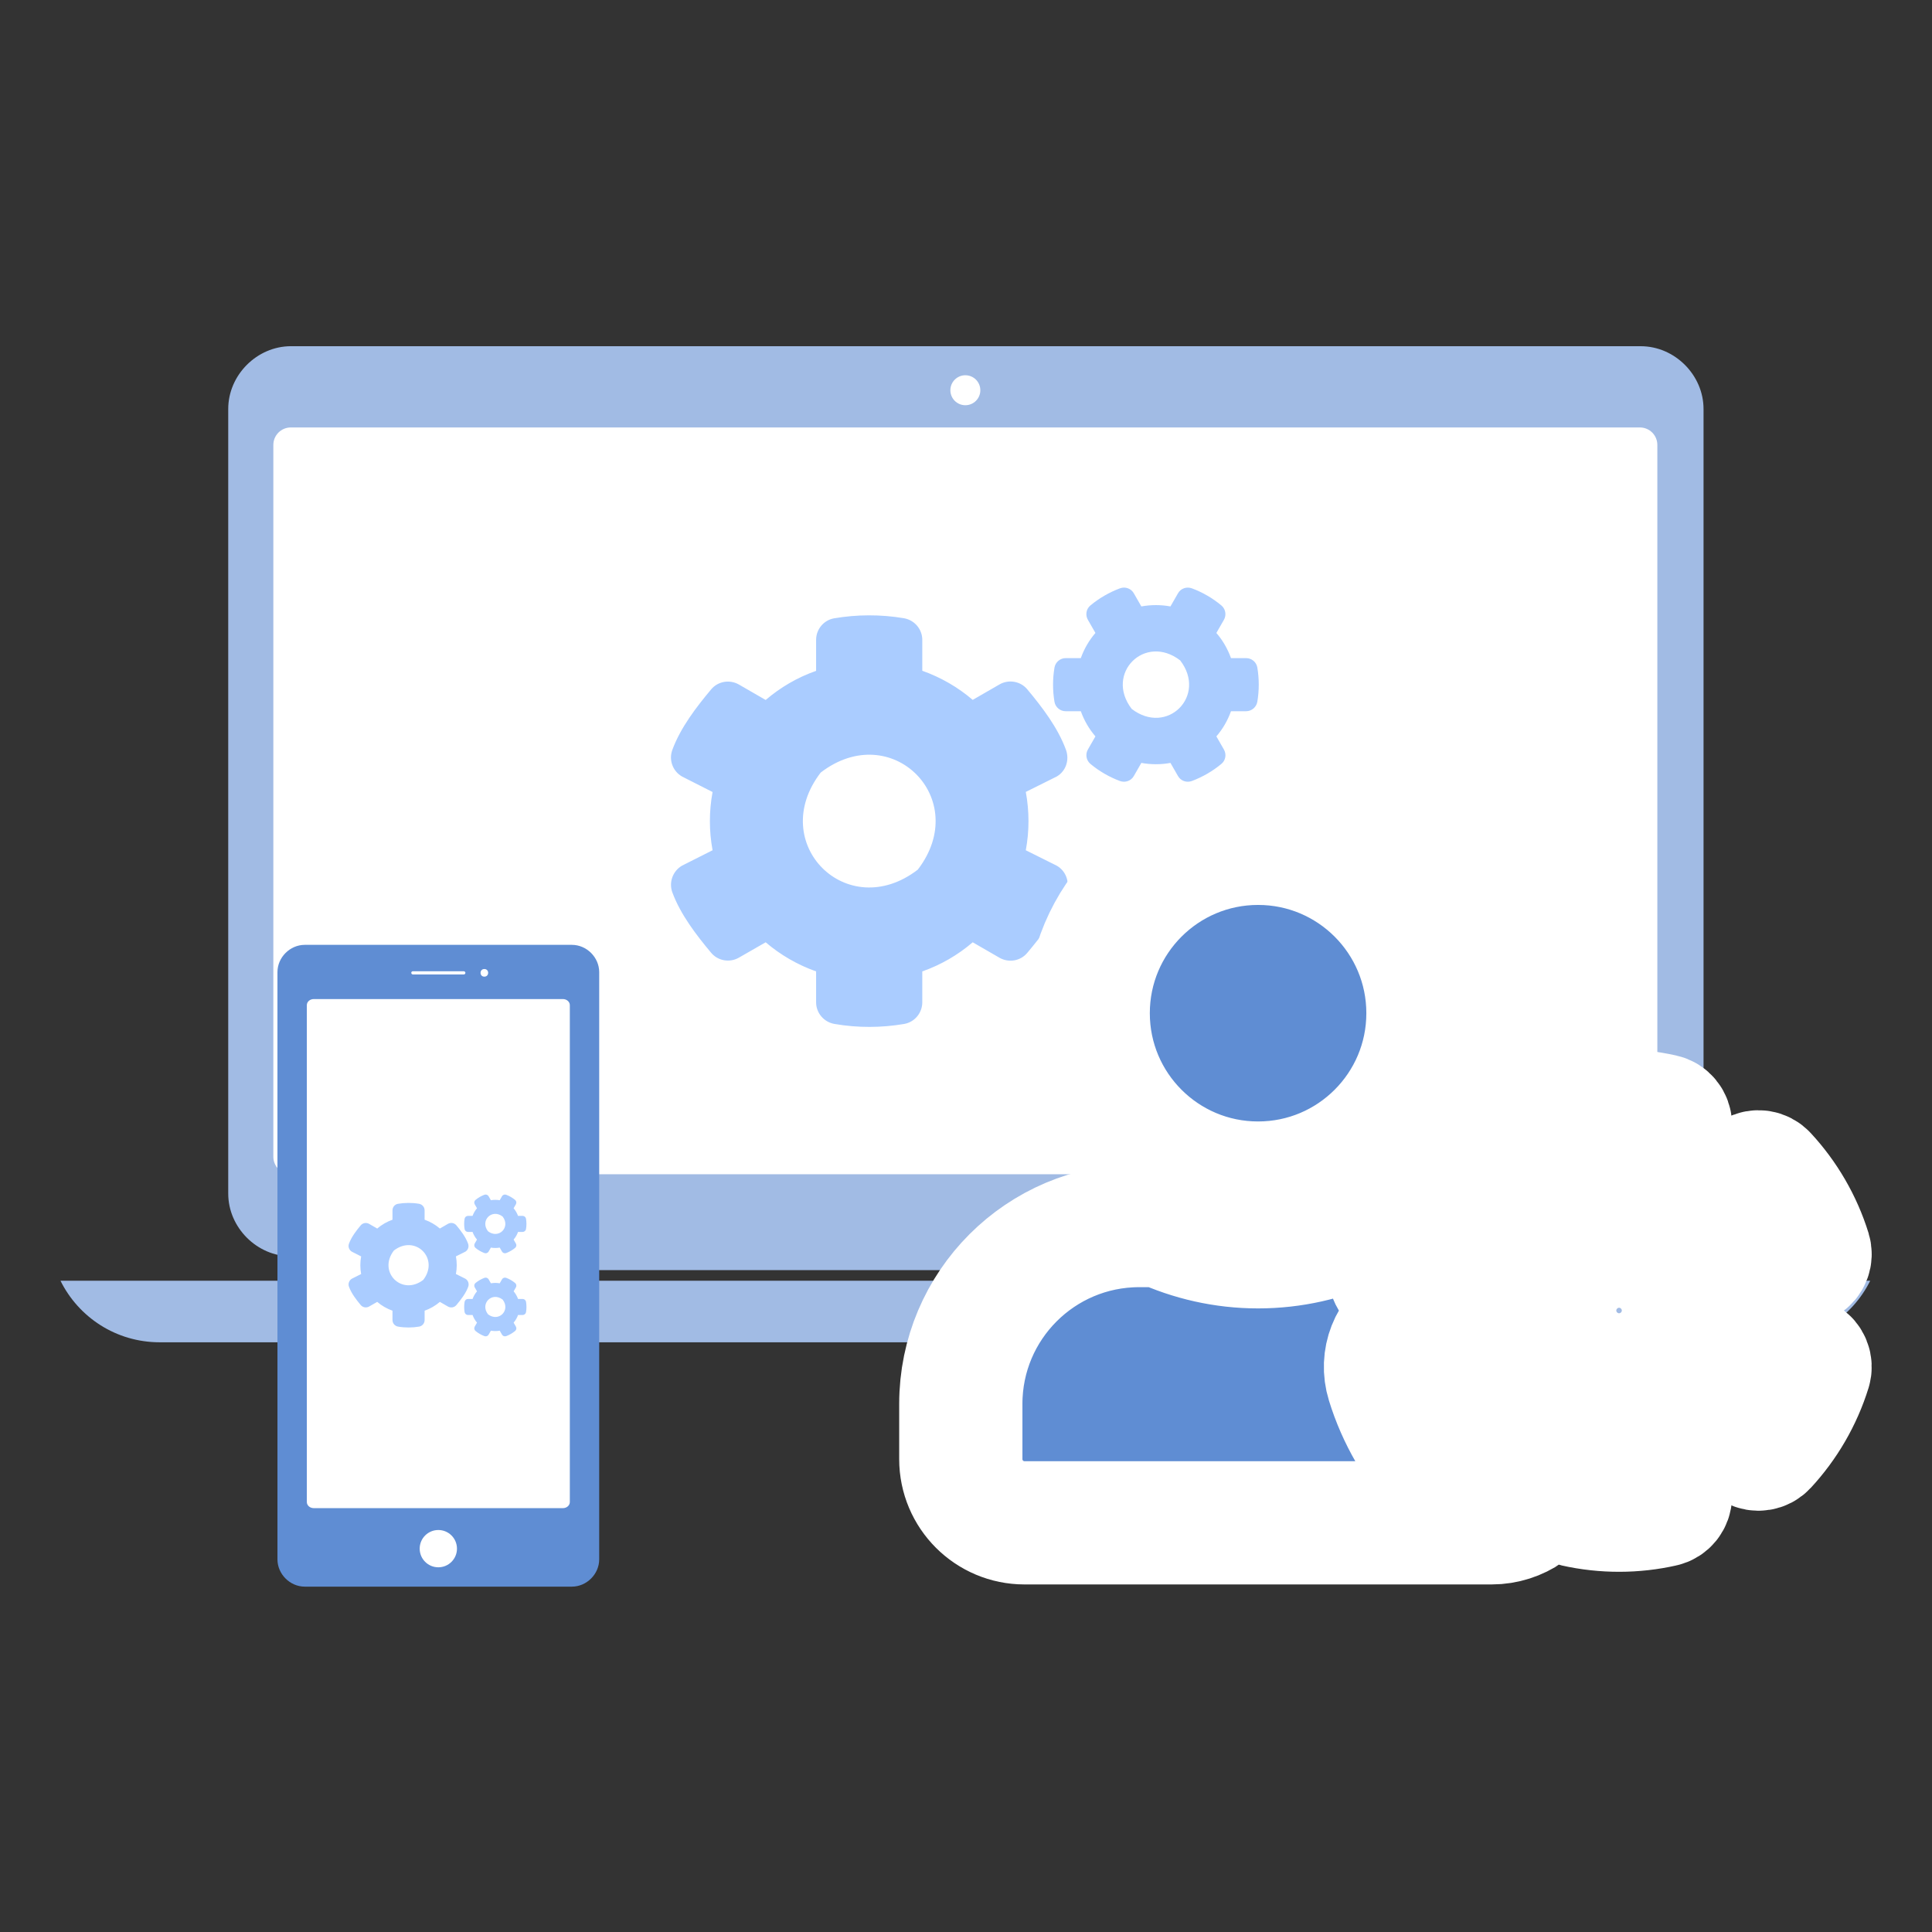 <?xml version="1.0" encoding="UTF-8" standalone="no"?>
<svg
   xmlns:dc="http://purl.org/dc/elements/1.1/"
   xmlns:cc="http://creativecommons.org/ns#"
   xmlns:rdf="http://www.w3.org/1999/02/22-rdf-syntax-ns#"
   xmlns:svg="http://www.w3.org/2000/svg"
   xmlns="http://www.w3.org/2000/svg"
   xmlns:sodipodi="http://sodipodi.sourceforge.net/DTD/sodipodi-0.dtd"
   xmlns:inkscape="http://www.inkscape.org/namespaces/inkscape"
   id="SVGRoot"
   version="1.1"
   viewBox="0 0 128 128"
   height="128"
   width="128"
   sodipodi:docname="icon-devices-fix.svg"
   inkscape:version="0.92.4 5da689c313, 2019-01-14">
  <rect x="0" y="0" width="128" height="128" fill="#333333" stroke="none"/>
  <sodipodi:namedview
     pagecolor="#ffffff"
     bordercolor="#666666"
     borderopacity="1"
     objecttolerance="10"
     gridtolerance="10"
     guidetolerance="10"
     inkscape:pageopacity="0"
     inkscape:pageshadow="2"
     inkscape:window-width="1920"
     inkscape:window-height="1010"
     id="namedview1887"
     showgrid="false"
     inkscape:zoom="5.2149124"
     inkscape:cx="21.951103"
     inkscape:cy="96.539204"
     inkscape:window-x="1600"
     inkscape:window-y="28"
     inkscape:window-maximized="1"
     inkscape:current-layer="SVGRoot" />
  <title
     id="title1601">Image </title>
  <defs
     id="defs849" />
  <g
     id="g1017"
     transform="translate(-2.8083793e-6,-0.058)">
    <g
       id="g998">
      <g
         id="g2567"
         transform="matrix(1.199,0,0,1.199,-13.346,-8.614)">
        <path
           inkscape:connector-curvature="0"
           id="rect2500"
           d="m 14.473,78.002 c 0.999,2.017 3.071,3.401 5.483,3.401 h 89.033 c 2.412,0 4.484,-1.384 5.483,-3.401 z"
           style="opacity:1;fill:#a1bbe4;fill-opacity:1;fill-rule:evenodd;stroke:none;stroke-width:3.621;stroke-linecap:round;stroke-linejoin:bevel;stroke-miterlimit:4;stroke-dasharray:none;stroke-dashoffset:0;stroke-opacity:1;paint-order:stroke fill markers" />
        <g
           id="g2517">
          <path
             inkscape:connector-curvature="0"
             id="rect2505"
             transform="matrix(0.852,0,0,0.852,11.067,4.121)"
             d="m 18.947,26.105 c -2.205,0 -4.07,1.867 -4.07,4.072 V 81.062 c 0,2.205 1.866,4.07 4.07,4.07 h 0.098 v 0.893 h 84.072 v -0.893 h 3.367 c 2.205,0 4.074,-1.866 4.074,-4.07 V 30.178 c 0,-2.205 -1.869,-4.072 -4.074,-4.072 z m 1.801,8.221 h 83.938 v 44.936 h -1.568 V 58.312 H 20.748 Z"
             style="opacity:1;fill:#a1bbe4;fill-opacity:1;fill-rule:evenodd;stroke:none;stroke-width:3.411;stroke-linecap:round;stroke-linejoin:round;stroke-miterlimit:4;stroke-dasharray:none;stroke-dashoffset:0;stroke-opacity:1;paint-order:stroke fill markers" />
          <path
             sodipodi:nodetypes="sssssssss"
             inkscape:connector-curvature="0"
             id="rect2507"
             d="m 27.202,30.852 h 74.541 c 0.536,0 0.967,0.431 0.967,0.967 v 39.33 c 0,0.536 -0.431,0.967 -0.967,0.967 H 27.202 c -0.536,0 -0.967,-0.431 -0.967,-0.967 V 31.819 c 0,-0.536 0.431,-0.967 0.967,-0.967 z"
             style="opacity:1;fill:#ffffff;fill-opacity:1;fill-rule:evenodd;stroke:none;stroke-width:5;stroke-linecap:round;stroke-linejoin:bevel;stroke-miterlimit:4;stroke-dasharray:none;stroke-dashoffset:0;stroke-opacity:1;paint-order:stroke fill markers" />
          <circle
             style="opacity:1;fill:#ffffff;fill-opacity:1;fill-rule:evenodd;stroke:none;stroke-width:2.879;stroke-linecap:round;stroke-linejoin:round;stroke-miterlimit:4;stroke-dasharray:none;stroke-dashoffset:0;stroke-opacity:1;paint-order:stroke fill markers"
             id="path2511"
             cx="64.473"
             cy="28.796"
             r="0.828" />
        </g>
      </g>
      <path
         id="path848"
         d="m 75.617,50.603 -0.499,0.87 c -0.183,0.323 -0.572,0.456 -0.919,0.329 -0.718,-0.268 -1.375,-0.651 -1.953,-1.132 -0.28,-0.231 -0.353,-0.639 -0.17,-0.955 l 0.499,-0.87 c -0.42,-0.487 -0.748,-1.053 -0.968,-1.667 h -1.004 c -0.365,0 -0.682,-0.262 -0.742,-0.627 -0.122,-0.73 -0.128,-1.497 0,-2.258 0.061,-0.365 0.377,-0.633 0.742,-0.633 h 1.004 c 0.219,-0.615 0.548,-1.181 0.968,-1.667 l -0.499,-0.87 c -0.183,-0.316 -0.116,-0.724 0.17,-0.955 0.578,-0.481 1.241,-0.864 1.953,-1.132 0.347,-0.128 0.736,0.006 0.919,0.329 l 0.499,0.87 c 0.639,-0.116 1.29,-0.116 1.929,0 l 0.499,-0.87 c 0.183,-0.323 0.572,-0.456 0.919,-0.329 0.718,0.268 1.375,0.651 1.953,1.132 0.28,0.231 0.353,0.639 0.17,0.955 l -0.499,0.87 c 0.42,0.487 0.748,1.053 0.968,1.667 h 1.004 c 0.365,0 0.682,0.262 0.742,0.627 0.122,0.73 0.128,1.497 0,2.258 -0.061,0.365 -0.377,0.633 -0.742,0.633 h -1.004 c -0.219,0.615 -0.548,1.181 -0.968,1.667 l 0.499,0.87 c 0.183,0.316 0.116,0.724 -0.17,0.955 -0.578,0.481 -1.241,0.864 -1.953,1.132 -0.347,0.128 -0.736,-0.006 -0.919,-0.329 l -0.499,-0.87 c -0.633,0.116 -1.29,0.116 -1.929,0 z m -0.639,-3.578 c 2.343,1.801 5.014,-0.87 3.213,-3.213 -2.343,-1.807 -5.014,0.87 -3.213,3.213 z m -7.016,9.365 2.051,1.022 c 0.615,0.353 0.882,1.101 0.639,1.771 -0.542,1.473 -1.607,2.824 -2.592,4.004 -0.45,0.542 -1.229,0.675 -1.844,0.323 L 64.445,62.487 c -0.974,0.834 -2.105,1.497 -3.341,1.929 v 2.045 c 0,0.706 -0.505,1.314 -1.199,1.436 -1.497,0.256 -3.067,0.268 -4.619,0 -0.7,-0.122 -1.217,-0.724 -1.217,-1.436 V 64.416 C 52.834,63.978 51.702,63.321 50.728,62.487 l -1.771,1.016 c -0.609,0.353 -1.394,0.219 -1.844,-0.323 -0.986,-1.181 -2.026,-2.531 -2.568,-3.998 -0.243,-0.663 0.024,-1.412 0.639,-1.771 l 2.026,-1.022 c -0.237,-1.272 -0.237,-2.58 0,-3.858 l -2.026,-1.028 c -0.615,-0.353 -0.888,-1.101 -0.639,-1.765 0.542,-1.473 1.582,-2.824 2.568,-4.004 0.45,-0.542 1.229,-0.675 1.844,-0.323 l 1.771,1.022 c 0.974,-0.834 2.105,-1.497 3.341,-1.929 v -2.051 c 0,-0.7 0.499,-1.308 1.193,-1.43 1.497,-0.256 3.073,-0.268 4.625,-0.006 0.7,0.122 1.217,0.724 1.217,1.436 v 2.045 c 1.235,0.438 2.367,1.095 3.341,1.929 l 1.771,-1.022 c 0.609,-0.353 1.394,-0.219 1.844,0.323 0.986,1.181 2.02,2.531 2.562,4.004 0.243,0.663 0.006,1.412 -0.609,1.771 l -2.051,1.022 c 0.237,1.278 0.237,2.586 0,3.864 z m -7.156,1.284 c 3.602,-4.686 -1.746,-10.035 -6.432,-6.432 -3.602,4.686 1.746,10.035 6.432,6.432 z m 14.811,11.118 -0.499,0.87 c -0.183,0.323 -0.572,0.456 -0.919,0.329 -0.718,-0.268 -1.375,-0.651 -1.953,-1.132 -0.28,-0.231 -0.353,-0.639 -0.17,-0.955 l 0.499,-0.87 c -0.42,-0.487 -0.748,-1.053 -0.968,-1.667 h -1.004 c -0.365,0 -0.682,-0.262 -0.742,-0.627 -0.122,-0.73 -0.128,-1.497 0,-2.258 0.061,-0.365 0.377,-0.633 0.742,-0.633 h 1.004 c 0.219,-0.615 0.548,-1.181 0.968,-1.667 l -0.499,-0.87 c -0.183,-0.316 -0.116,-0.724 0.17,-0.955 0.578,-0.481 1.241,-0.864 1.953,-1.132 0.347,-0.128 0.736,0.006 0.919,0.329 l 0.499,0.87 c 0.639,-0.116 1.29,-0.116 1.929,0 l 0.499,-0.87 c 0.183,-0.323 0.572,-0.456 0.919,-0.329 0.718,0.268 1.375,0.651 1.953,1.132 0.28,0.231 0.353,0.639 0.17,0.955 l -0.499,0.87 c 0.42,0.487 0.748,1.053 0.968,1.667 h 1.004 c 0.365,0 0.682,0.262 0.742,0.627 0.122,0.73 0.128,1.497 0,2.258 -0.061,0.365 -0.377,0.633 -0.742,0.633 h -1.004 c -0.219,0.615 -0.548,1.181 -0.968,1.667 l 0.499,0.87 c 0.183,0.316 0.116,0.724 -0.17,0.955 -0.578,0.481 -1.241,0.864 -1.953,1.132 -0.347,0.128 -0.736,-0.006 -0.919,-0.329 l -0.499,-0.87 c -0.633,0.116 -1.29,0.116 -1.929,0 z m -0.639,-3.584 c 2.343,1.801 5.014,-0.87 3.213,-3.213 -2.343,-1.801 -5.014,0.87 -3.213,3.213 z"
         inkscape:connector-curvature="0"
         style="fill:#aaccff;fill-opacity:1;stroke-width:0.061" />
    </g>
    <path
       style="fill:#5f8dd3;fill-opacity:1;stroke:#ffffff;stroke-width:8.165;stroke-miterlimit:4;stroke-dasharray:none;stroke-opacity:1;paint-order:markers stroke fill"
       inkscape:connector-curvature="0"
       d="m 117.335,88.754 c 0.229,-1.24 0.229,-2.506 0,-3.746 l 2.269,-1.31 c 0.264,-0.149 0.378,-0.457 0.29,-0.747 -0.589,-1.899 -1.6,-3.623 -2.919,-5.047 -0.202,-0.22 -0.528,-0.273 -0.791,-0.123 l -2.268,1.31 c -0.958,-0.818 -2.057,-1.451 -3.244,-1.873 v -2.62 c 0,-0.299 -0.211,-0.563 -0.501,-0.624 -1.961,-0.44 -3.957,-0.422 -5.821,0 -0.29,0.062 -0.501,0.325 -0.501,0.624 v 2.62 c -1.187,0.422 -2.286,1.055 -3.244,1.873 l -2.269,-1.31 c -0.255,-0.149 -0.589,-0.097 -0.791,0.123 -1.319,1.424 -2.33,3.148 -2.919,5.047 -0.088,0.29 0.035,0.598 0.29,0.747 l 2.269,1.31 c -0.229,1.24 -0.229,2.506 0,3.746 l -2.269,1.31 c -0.264,0.149 -0.378,0.457 -0.29,0.747 0.589,1.899 1.6,3.614 2.919,5.047 0.202,0.22 0.528,0.273 0.791,0.123 l 2.269,-1.31 c 0.958,0.818 2.057,1.451 3.244,1.873 v 2.62 c 0,0.299 0.211,0.563 0.501,0.624 1.961,0.44 3.957,0.422 5.821,0 0.29,-0.062 0.501,-0.325 0.501,-0.624 v -2.62 c 1.187,-0.422 2.286,-1.055 3.244,-1.873 l 2.268,1.31 c 0.255,0.149 0.589,0.097 0.791,-0.123 1.319,-1.424 2.33,-3.148 2.919,-5.047 0.088,-0.29 -0.035,-0.598 -0.29,-0.747 z m -10.068,2.392 c -2.356,0 -4.264,-1.917 -4.264,-4.264 0,-2.348 1.917,-4.264 4.264,-4.264 2.348,0 4.264,1.917 4.264,4.264 0,2.348 -1.908,4.264 -4.264,4.264 z M 83.351,78.44 c 6.216,0 11.255,-5.038 11.255,-11.255 0,-6.216 -5.038,-11.255 -11.255,-11.255 -6.216,0 -11.255,5.038 -11.255,11.255 0,6.216 5.038,11.255 11.255,11.255 z m 17.691,19.915 c -0.202,-0.106 -0.404,-0.229 -0.598,-0.343 l -0.695,0.404 c -0.528,0.299 -1.125,0.466 -1.723,0.466 -0.958,0 -1.882,-0.404 -2.541,-1.108 -1.609,-1.741 -2.84,-3.86 -3.535,-6.12 -0.484,-1.556 0.167,-3.201 1.574,-4.018 l 0.695,-0.404 c -0.009,-0.229 -0.009,-0.457 0,-0.686 L 93.525,86.143 c -1.407,-0.809 -2.057,-2.462 -1.574,-4.018 0.079,-0.255 0.193,-0.51 0.281,-0.765 -0.334,-0.026 -0.659,-0.106 -1.002,-0.106 h -1.468 c -1.952,0.897 -4.124,1.407 -6.41,1.407 -2.286,0 -4.449,-0.51 -6.41,-1.407 H 75.473 c -6.524,0 -11.817,5.293 -11.817,11.817 v 3.658 c 0,2.33 1.89,4.22 4.22,4.22 h 30.95 c 0.888,0 1.715,-0.281 2.392,-0.747 -0.106,-0.334 -0.176,-0.677 -0.176,-1.038 z"
       id="path859" />
    <g
       id="g989">
      <g
         id="g2559"
         transform="matrix(0.819,0,0,0.819,-107.781,34.195)">
        <path
           sodipodi:nodetypes="sssssssssccccc"
           inkscape:connector-curvature="0"
           id="path2539"
           d="m 154.045,36.961 c 0,-1.196 1.013,-2.209 2.209,-2.209 h 21.61 c 1.196,0 2.209,1.013 2.209,2.209 v 47.498 c 0,1.196 -1.013,2.21 -2.209,2.21 h -21.61 c -1.196,0 -2.209,-1.014 -2.209,-2.21 z m 7.637,8.796 v 29.907 h 12.028 v -29.907 z"
           style="color:#000000;font-style:normal;font-variant:normal;font-weight:normal;font-stretch:normal;font-size:medium;line-height:normal;font-family:sans-serif;font-variant-ligatures:normal;font-variant-position:normal;font-variant-caps:normal;font-variant-numeric:normal;font-variant-alternates:normal;font-feature-settings:normal;text-indent:0;text-align:start;text-decoration:none;text-decoration-line:none;text-decoration-style:solid;text-decoration-color:#000000;letter-spacing:normal;word-spacing:normal;text-transform:none;writing-mode:lr-tb;direction:ltr;text-orientation:mixed;dominant-baseline:auto;baseline-shift:baseline;text-anchor:start;white-space:normal;shape-padding:0;clip-rule:nonzero;display:inline;overflow:visible;visibility:visible;opacity:1;isolation:auto;mix-blend-mode:normal;color-interpolation:sRGB;color-interpolation-filters:linearRGB;solid-color:#000000;solid-opacity:1;vector-effect:none;fill:#5f8dd3;fill-opacity:1;fill-rule:evenodd;stroke:none;stroke-width:3.186;stroke-linecap:round;stroke-linejoin:bevel;stroke-miterlimit:4;stroke-dasharray:none;stroke-dashoffset:0;stroke-opacity:1;paint-order:stroke fill markers;color-rendering:auto;image-rendering:auto;shape-rendering:auto;text-rendering:auto;enable-background:accumulate" />
        <path
           style="opacity:1;fill:#ffffff;fill-opacity:1;fill-rule:evenodd;stroke:none;stroke-width:2.724;stroke-linecap:round;stroke-linejoin:bevel;stroke-miterlimit:4;stroke-dasharray:none;stroke-dashoffset:0;stroke-opacity:1;paint-order:stroke fill markers"
           d="m 156.422,39.63 v 40.196 c 0,0.273 0.251,0.493 0.562,0.493 h 20.151 c 0.312,0 0.562,-0.22 0.562,-0.493 V 39.63 c 0,-0.273 -0.251,-0.493 -0.562,-0.493 h -20.151 c -0.312,0 -0.562,0.22 -0.562,0.493 z"
           id="path2541"
           inkscape:connector-curvature="0"
           sodipodi:nodetypes="sssssssss" />
        <circle
           transform="matrix(0,1,1,0,0,0)"
           r="0.308"
           cy="170.782"
           cx="37.016"
           id="circle2543"
           style="opacity:1;fill:#ffffff;fill-opacity:1;fill-rule:evenodd;stroke:none;stroke-width:1.071;stroke-linecap:round;stroke-linejoin:round;stroke-miterlimit:4;stroke-dasharray:none;stroke-dashoffset:0;stroke-opacity:1;paint-order:stroke fill markers" />
        <rect
           style="opacity:1;fill:#ffffff;fill-opacity:1;fill-rule:evenodd;stroke:none;stroke-width:0.54;stroke-linecap:round;stroke-linejoin:round;stroke-miterlimit:4;stroke-dasharray:none;stroke-dashoffset:0;stroke-opacity:1;paint-order:stroke fill markers"
           id="rect2552"
           width="4.381"
           height="0.26"
           x="164.869"
           y="36.886"
           rx="0.13"
           ry="0.13" />
        <circle
           style="opacity:1;fill:#ffffff;fill-opacity:1;fill-rule:evenodd;stroke:none;stroke-width:5.241;stroke-linecap:round;stroke-linejoin:round;stroke-miterlimit:4;stroke-dasharray:none;stroke-dashoffset:0;stroke-opacity:1;paint-order:stroke fill markers"
           id="circle832"
           cx="83.596"
           cy="167.059"
           r="1.508"
           transform="matrix(0,1,1,0,0,0)" />
      </g>
      <path
         style="fill:#aaccff;fill-opacity:1;stroke-width:0.018"
         inkscape:connector-curvature="0"
         d="m 32.523,82.714 -0.151,0.263 c -0.055,0.098 -0.173,0.138 -0.278,0.099 -0.217,-0.081 -0.416,-0.197 -0.591,-0.342 -0.085,-0.07 -0.107,-0.193 -0.052,-0.289 l 0.151,-0.263 c -0.127,-0.147 -0.226,-0.319 -0.293,-0.505 h -0.304 c -0.11,0 -0.206,-0.079 -0.225,-0.19 -0.037,-0.221 -0.039,-0.453 0,-0.683 0.018,-0.11 0.114,-0.191 0.225,-0.191 h 0.304 c 0.066,-0.186 0.166,-0.357 0.293,-0.505 l -0.151,-0.263 c -0.055,-0.096 -0.035,-0.219 0.052,-0.289 0.175,-0.145 0.376,-0.261 0.591,-0.342 0.105,-0.039 0.223,0.002 0.278,0.099 l 0.151,0.263 c 0.193,-0.035 0.39,-0.035 0.584,0 l 0.151,-0.263 c 0.055,-0.098 0.173,-0.138 0.278,-0.099 0.217,0.081 0.416,0.197 0.591,0.342 0.085,0.07 0.107,0.193 0.052,0.289 l -0.151,0.263 c 0.127,0.147 0.226,0.319 0.293,0.505 h 0.304 c 0.11,0 0.206,0.079 0.225,0.19 0.037,0.221 0.039,0.453 0,0.683 -0.018,0.11 -0.114,0.191 -0.225,0.191 h -0.304 c -0.066,0.186 -0.166,0.357 -0.293,0.505 l 0.151,0.263 c 0.055,0.096 0.035,0.219 -0.052,0.289 -0.175,0.145 -0.376,0.261 -0.591,0.342 -0.105,0.039 -0.223,-0.002 -0.278,-0.099 l -0.151,-0.263 c -0.191,0.035 -0.39,0.035 -0.584,0 z m -0.193,-1.083 c 0.709,0.545 1.517,-0.263 0.972,-0.972 -0.709,-0.547 -1.517,0.263 -0.972,0.972 z m -2.123,2.834 0.621,0.309 c 0.186,0.107 0.267,0.333 0.193,0.536 -0.164,0.446 -0.486,0.854 -0.784,1.212 -0.136,0.164 -0.372,0.204 -0.558,0.098 l -0.536,-0.309 c -0.295,0.252 -0.637,0.453 -1.011,0.584 v 0.619 c 0,0.214 -0.153,0.398 -0.363,0.435 -0.453,0.077 -0.928,0.081 -1.398,0 -0.212,-0.037 -0.368,-0.219 -0.368,-0.435 v -0.619 c -0.374,-0.133 -0.716,-0.331 -1.011,-0.584 l -0.536,0.307 c -0.184,0.107 -0.422,0.066 -0.558,-0.098 -0.298,-0.357 -0.613,-0.766 -0.777,-1.21 -0.074,-0.201 0.007,-0.427 0.193,-0.536 l 0.613,-0.309 c -0.072,-0.385 -0.072,-0.781 0,-1.167 l -0.613,-0.311 c -0.186,-0.107 -0.269,-0.333 -0.193,-0.534 0.164,-0.446 0.479,-0.854 0.777,-1.212 0.136,-0.164 0.372,-0.204 0.558,-0.098 l 0.536,0.309 c 0.295,-0.252 0.637,-0.453 1.011,-0.584 v -0.621 c 0,-0.212 0.151,-0.396 0.361,-0.433 0.453,-0.077 0.93,-0.081 1.399,-0.002 0.212,0.037 0.368,0.219 0.368,0.435 v 0.619 c 0.374,0.133 0.716,0.331 1.011,0.584 l 0.536,-0.309 c 0.184,-0.107 0.422,-0.066 0.558,0.098 0.298,0.357 0.611,0.766 0.775,1.212 0.074,0.201 0.002,0.427 -0.184,0.536 l -0.621,0.309 c 0.072,0.387 0.072,0.783 0,1.169 z m -2.165,0.389 c 1.09,-1.418 -0.528,-3.036 -1.946,-1.946 -1.09,1.418 0.528,3.036 1.946,1.946 z m 4.482,3.364 -0.151,0.263 c -0.055,0.098 -0.173,0.138 -0.278,0.099 -0.217,-0.081 -0.416,-0.197 -0.591,-0.342 -0.085,-0.07 -0.107,-0.193 -0.052,-0.289 l 0.151,-0.263 c -0.127,-0.147 -0.226,-0.319 -0.293,-0.505 h -0.304 c -0.11,0 -0.206,-0.079 -0.225,-0.19 -0.037,-0.221 -0.039,-0.453 0,-0.683 0.018,-0.11 0.114,-0.191 0.225,-0.191 h 0.304 c 0.066,-0.186 0.166,-0.357 0.293,-0.505 l -0.151,-0.263 c -0.055,-0.096 -0.035,-0.219 0.052,-0.289 0.175,-0.145 0.376,-0.261 0.591,-0.342 0.105,-0.039 0.223,0.002 0.278,0.099 l 0.151,0.263 c 0.193,-0.035 0.39,-0.035 0.584,0 l 0.151,-0.263 c 0.055,-0.098 0.173,-0.138 0.278,-0.099 0.217,0.081 0.416,0.197 0.591,0.342 0.085,0.07 0.107,0.193 0.052,0.289 l -0.151,0.263 c 0.127,0.147 0.226,0.319 0.293,0.505 h 0.304 c 0.11,0 0.206,0.079 0.225,0.19 0.037,0.221 0.039,0.453 0,0.683 -0.018,0.11 -0.114,0.191 -0.225,0.191 h -0.304 c -0.066,0.186 -0.166,0.357 -0.293,0.505 l 0.151,0.263 c 0.055,0.096 0.035,0.219 -0.052,0.289 -0.175,0.145 -0.376,0.261 -0.591,0.342 -0.105,0.039 -0.223,-0.002 -0.278,-0.099 l -0.151,-0.263 c -0.191,0.035 -0.39,0.035 -0.584,0 z m -0.193,-1.085 c 0.709,0.545 1.517,-0.263 0.972,-0.972 -0.709,-0.545 -1.517,0.263 -0.972,0.972 z"
         id="path980" />
    </g>
  </g>
</svg>
